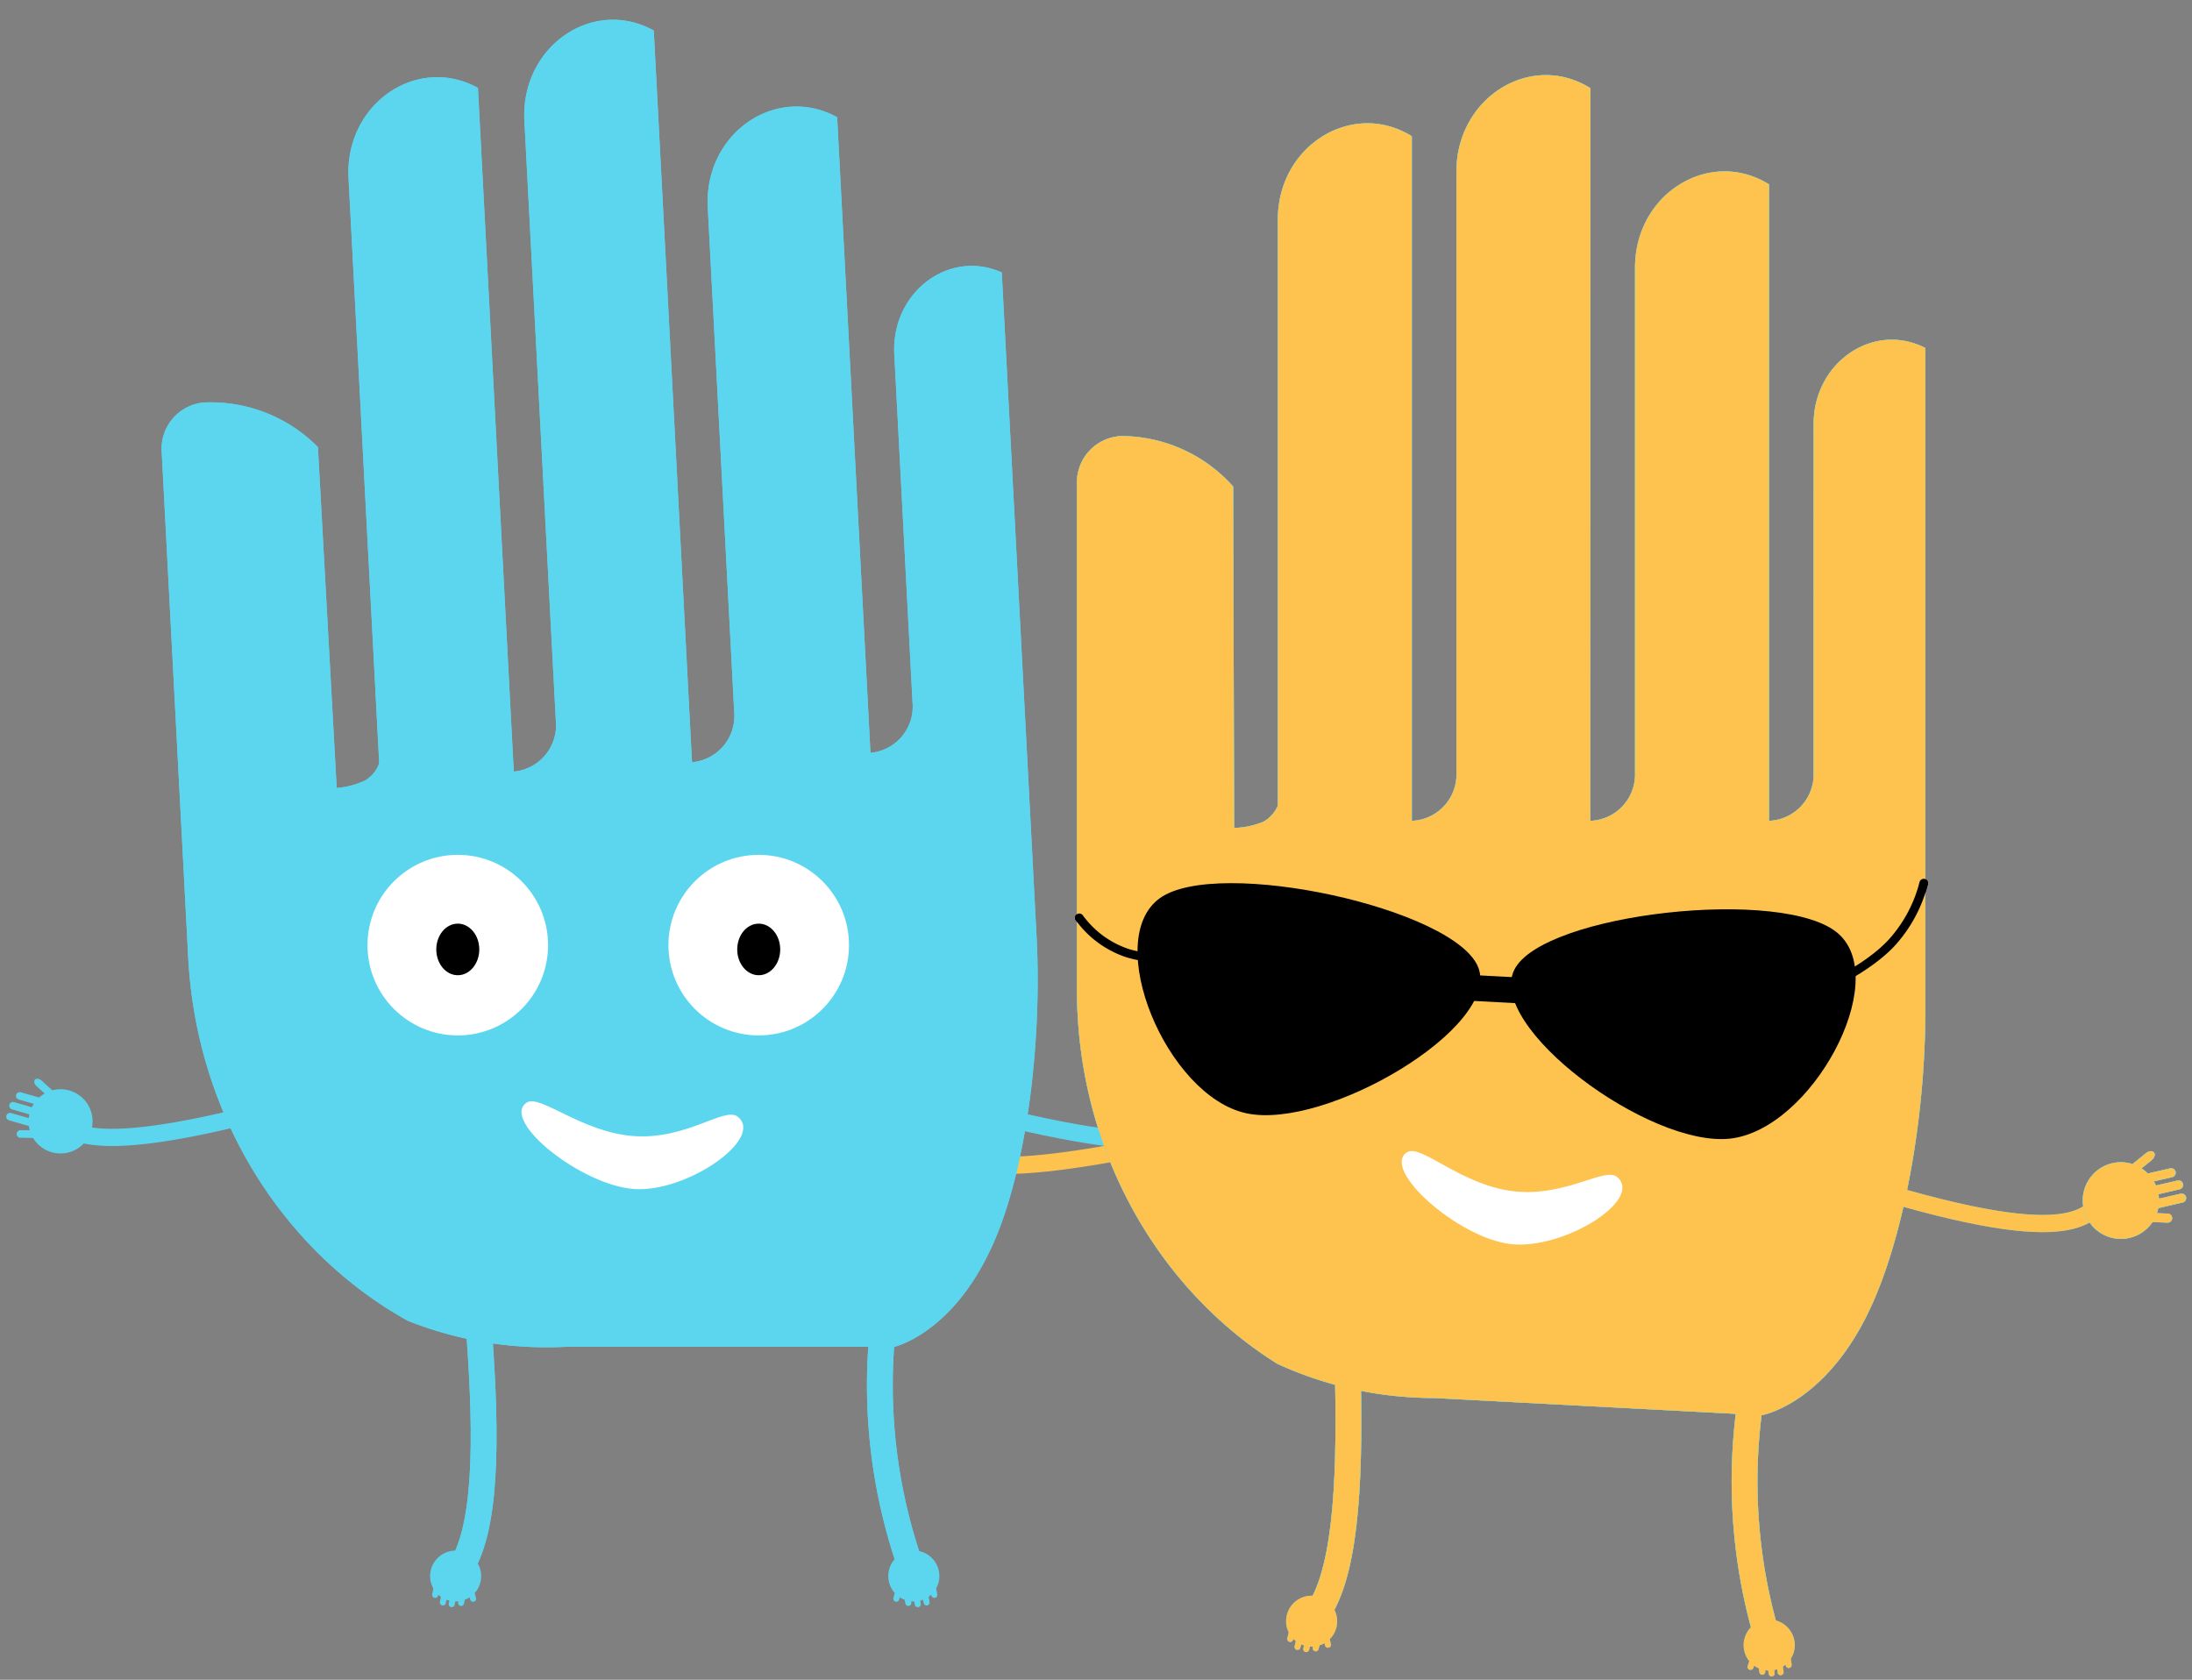 <svg xmlns="http://www.w3.org/2000/svg" width="254.938" height="195.357" viewBox="0 0 254.938 195.357">
  <rect x="0" y="0" width="254.938" height="195.357" fill="#808080" stroke="none"/>
  <g id="Groupe_962" data-name="Groupe 962" transform="translate(-344.258 -1333.581)">
    <g id="Groupe_958" data-name="Groupe 958" transform="translate(453.48 1336.307) rotate(3)">
      <path id="Tracé_1132" data-name="Tracé 1132" d="M98.663,108.285V49.547c0-18.611-9.373-34.865-23.316-43.575A43.709,43.709,0,0,0,57.121,2l-38.1-2S11.016,1.342,5.781,13.813C2.051,22.693,0,35.825,0,46.749v77.374c6.026,3.086,12.982-1.677,12.982-8.846V74.72a5.405,5.405,0,0,1,5.193-5.594V143.15c6.865,4.271,15.578-1.039,15.578-9.692V74.72a5.4,5.4,0,0,1,5.193-5.594c.033,0,0-1.74,0,85.212,6.929,4.31,15.578-1.1,15.578-9.692V74.72a5.4,5.4,0,0,1,5.193-5.594v79.618c6.865,4.271,15.579-1.039,15.579-9.692V70.9A3.838,3.838,0,0,1,77.025,69a9.555,9.555,0,0,1,3.358-.7l.106,39.7a17.51,17.51,0,0,0,12.982,5.877A5.4,5.4,0,0,0,98.663,108.285Z" transform="translate(123.007 155.639) rotate(177)" fill="#5cd6ef"/>
      <path id="Tracé_1133" data-name="Tracé 1133" d="M.4,0A63.766,63.766,0,0,0,4.036,29.731" transform="translate(102.36 153.757)" fill="none" stroke="#5cd6ef" stroke-miterlimit="10" stroke-width="3"/>
      <path id="Tracé_1134" data-name="Tracé 1134" d="M2.5,0c.9,12.377.9,23.124-2.5,27.719" transform="translate(53.248 155.133)" fill="none" stroke="#5cd6ef" stroke-miterlimit="10" stroke-width="3"/>
      <circle id="Ellipse_345" data-name="Ellipse 345" cx="10.553" cy="10.553" r="10.553" transform="translate(77.66 99.871)" fill="#fff"/>
      <circle id="Ellipse_346" data-name="Ellipse 346" cx="10.553" cy="10.553" r="10.553" transform="translate(42.043 99.871)" fill="#fff"/>
      <circle id="Ellipse_347" data-name="Ellipse 347" cx="2.968" cy="2.968" r="2.968" transform="translate(49.958 107.786)"/>
      <ellipse id="Ellipse_348" data-name="Ellipse 348" cx="2.638" cy="2.968" rx="2.638" ry="2.968" transform="translate(86.234 107.786)"/>
      <path id="Tracé_1135" data-name="Tracé 1135" d="M.577.167C2.131-.92,6.988,3.64,13.132,4.047S23.637.581,25.154,1.793c3.139,2.509-5.877,8.816-12.022,8.41S-2.428,2.269.577.167Z" transform="translate(60.652 128.083)" fill="#fff"/>
      <path id="Tracé_1136" data-name="Tracé 1136" d="M98.663,108.285V49.547c0-18.611-9.373-34.865-23.316-43.575A43.709,43.709,0,0,0,57.121,2l-38.1-2S11.016,1.342,5.781,13.813C2.051,22.693,0,35.825,0,46.749v77.374c6.026,3.086,12.982-1.677,12.982-8.846V74.72a5.405,5.405,0,0,1,5.193-5.594V143.15c6.865,4.271,15.578-1.039,15.578-9.692V74.72a5.4,5.4,0,0,1,5.193-5.594c.033,0,0-1.74,0,85.212,6.929,4.31,15.578-1.1,15.578-9.692V74.72a5.4,5.4,0,0,1,5.193-5.594v79.618c6.865,4.271,15.579-1.039,15.579-9.692V70.9A3.838,3.838,0,0,1,77.025,69a9.555,9.555,0,0,1,3.358-.7l.106,39.7a17.51,17.51,0,0,0,12.982,5.877A5.4,5.4,0,0,0,98.663,108.285Z" transform="translate(123.007 155.639) rotate(177)" fill="#5cd6ef"/>
      <path id="Tracé_1137" data-name="Tracé 1137" d="M.4,0A63.766,63.766,0,0,0,4.036,29.731" transform="translate(102.36 153.757)" fill="none" stroke="#5cd6ef" stroke-miterlimit="10" stroke-width="3"/>
      <path id="Tracé_1138" data-name="Tracé 1138" d="M2.5,0c.9,12.377.9,23.124-2.5,27.719" transform="translate(53.248 155.133)" fill="none" stroke="#5cd6ef" stroke-miterlimit="10" stroke-width="3"/>
      <circle id="Ellipse_349" data-name="Ellipse 349" cx="10.553" cy="10.553" r="10.553" transform="translate(77.66 99.871)" fill="#fff"/>
      <circle id="Ellipse_350" data-name="Ellipse 350" cx="10.553" cy="10.553" r="10.553" transform="translate(42.043 99.871)" fill="#fff"/>
      <circle id="Ellipse_351" data-name="Ellipse 351" cx="2.968" cy="2.968" r="2.968" transform="translate(49.958 107.786)"/>
      <ellipse id="Ellipse_352" data-name="Ellipse 352" cx="2.638" cy="2.968" rx="2.638" ry="2.968" transform="translate(86.234 107.786)"/>
      <path id="Tracé_1139" data-name="Tracé 1139" d="M.577.167C2.131-.92,6.988,3.64,13.132,4.047S23.637.581,25.154,1.793c3.139,2.509-5.877,8.816-12.022,8.41S-2.428,2.269.577.167Z" transform="translate(60.652 128.083)" fill="#fff"/>
      <path id="Tracé_1140" data-name="Tracé 1140" d="M25.843,0C23.325,1.3,24.108,6.572,0,.835" transform="translate(117.181 129.24)" fill="none" stroke="#5cd6ef" stroke-miterlimit="10" stroke-width="2"/>
      <path id="Union_61" data-name="Union 61" d="M4.2,11.367V8.859A4.491,4.491,0,0,1,3.673,8.8v2.569a.525.525,0,1,1-1.049,0V8.475a4.457,4.457,0,0,1-.54-.289L1.751,9.425A.525.525,0,0,1,.738,9.153l.456-1.7A4.428,4.428,0,0,1,4.459,0,4.446,4.446,0,0,1,8.916,4.433,4.394,4.394,0,0,1,8.287,6.7l.879,1.8c.193.4.139.817-.122.943s-.628-.092-.822-.487L7.565,7.613a4.473,4.473,0,0,1-.745.581v2.649a.525.525,0,1,1-1.049,0V8.672a4.447,4.447,0,0,1-.524.126v2.569a.525.525,0,1,1-1.049,0Z" transform="translate(141.389 135.027) rotate(-106)" fill="#5cd6ef"/>
      <path id="Union_62" data-name="Union 62" d="M4.2,11.367V8.859A4.491,4.491,0,0,1,3.673,8.8v2.569a.525.525,0,1,1-1.049,0V8.475a4.457,4.457,0,0,1-.54-.289L1.751,9.425A.525.525,0,0,1,.738,9.153l.456-1.7A4.428,4.428,0,0,1,4.459,0,4.446,4.446,0,0,1,8.916,4.433,4.394,4.394,0,0,1,8.287,6.7l.879,1.8c.193.4.139.817-.122.943s-.628-.092-.822-.487L7.565,7.613a4.473,4.473,0,0,1-.745.581v2.649a.525.525,0,1,1-1.049,0V8.672a4.447,4.447,0,0,1-.524.126v2.569a.525.525,0,1,1-1.049,0Z" transform="translate(141.389 135.027) rotate(-106)" fill="#5cd6ef"/>
      <path id="Tracé_1143" data-name="Tracé 1143" d="M0,0C2.109,1.091,1.454,5.507,21.653.7" transform="translate(5.644 129.384)" fill="none" stroke="#fec34f" stroke-miterlimit="10" stroke-width="2"/>
      <path id="Union_63" data-name="Union 63" d="M0,6.249a3.69,3.69,0,0,1,1-2.53L.618,2.294a.44.44,0,0,1,.85-.228L1.746,3.1A3.733,3.733,0,0,1,2.2,2.862V.439a.44.44,0,0,1,.879,0V2.592a3.763,3.763,0,0,1,.439-.051V.439a.439.439,0,1,1,.878,0V2.592a3.726,3.726,0,0,1,.439.106V.877a.439.439,0,1,1,.878,0V3.1a3.747,3.747,0,0,1,.626.488l.551-1.126c.162-.33.471-.513.688-.408s.264.459.1.79l-.736,1.5a3.682,3.682,0,0,1,.527,1.9,3.735,3.735,0,0,1-7.47,0Z" transform="translate(0 132.28) rotate(-74)" fill="#5cd6ef"/>
      <path id="Union_64" data-name="Union 64" d="M2.795,6.247V5.9a2.988,2.988,0,0,1-.349-.041v.39a.349.349,0,1,1-.7,0V5.642A2.966,2.966,0,0,1,1.4,5.456v.1a.349.349,0,1,1-.7,0v-.7a2.929,2.929,0,0,1-.7-1.9,2.968,2.968,0,0,1,5.936,0,2.924,2.924,0,0,1-.418,1.511L5.783,5a.346.346,0,0,1-.161.464.35.35,0,0,1-.467-.159l-.117-.239a2.978,2.978,0,0,1-.5.388V5.9a.349.349,0,0,1-.7,0V5.772a2.963,2.963,0,0,1-.348.084v.391a.349.349,0,1,1-.7,0Z" transform="translate(50.641 179.835) rotate(11)" fill="#5cd6ef"/>
      <path id="Union_65" data-name="Union 65" d="M0,3.645a2.93,2.93,0,0,1,.7-1.9v-.7a.349.349,0,0,1,.7,0v.1A2.964,2.964,0,0,1,1.747.954V.349a.349.349,0,0,1,.7,0V.74A2.992,2.992,0,0,1,2.794.7V.349a.349.349,0,0,1,.7,0V.74a2.964,2.964,0,0,1,.349.084V.7a.349.349,0,1,1,.7,0v.445a2.977,2.977,0,0,1,.5.388l.117-.239a.35.35,0,0,1,.467-.16.346.346,0,0,1,.16.464l-.264.539a2.925,2.925,0,0,1,.418,1.511A2.968,2.968,0,0,1,0,3.645Z" transform="translate(109.894 186.309) rotate(169)" fill="#5cd6ef"/>
      <path id="Tracé_1147" data-name="Tracé 1147" d="M.144,4.338C2.126-2.748,25.629-.541,31.939,6.544s1.738,26.134-6.555,26.134S-1.838,11.423.144,4.338Z" transform="translate(71.233 109.687) rotate(141)"/>
      <path id="Tracé_1148" data-name="Tracé 1148" d="M.144,28.341c1.981,7.085,25.485,4.879,31.795-2.207S33.677,0,25.385,0-1.837,21.256.144,28.341Z" transform="translate(90.289 84.292) rotate(39)"/>
      <line id="Ligne_65" data-name="Ligne 65" x2="16.489" transform="translate(66.117 108.775)" fill="none" stroke="#000" stroke-width="3"/>
      <path id="Tracé_1150" data-name="Tracé 1150" d="M11.259,0A16.269,16.269,0,0,1,7.843,7.192C5.04,10.49,0,12.945,0,12.945" transform="translate(108.33 93.851)" fill="none" stroke="#000" stroke-linecap="round" stroke-width="1"/>
      <path id="Tracé_1149" data-name="Tracé 1149" d="M0,0A11.344,11.344,0,0,0,5.781,3.8c3.677.949,8.928,0,8.928,0" transform="translate(21.727 103.018)" fill="none" stroke="#000" stroke-linecap="round" stroke-width="1"/>
    </g>
    <g id="Groupe_957" data-name="Groupe 957" transform="translate(344.258 1333.581)">
      <path id="Tracé_1075" data-name="Tracé 1075" d="M98.663,108.285V49.547c0-18.611-9.373-34.865-23.316-43.575A43.709,43.709,0,0,0,57.121,2l-38.1-2S11.016,1.342,5.781,13.813C2.051,22.693,0,35.825,0,46.749v77.374c6.026,3.086,12.982-1.677,12.982-8.846V74.72a5.405,5.405,0,0,1,5.193-5.594V143.15c6.865,4.271,15.578-1.039,15.578-9.692V74.72a5.4,5.4,0,0,1,5.193-5.594c.033,0,0-1.74,0,85.212,6.929,4.31,15.578-1.1,15.578-9.692V74.72a5.4,5.4,0,0,1,5.193-5.594v79.618c6.865,4.271,15.579-1.039,15.579-9.692V70.9A3.838,3.838,0,0,1,77.025,69a9.555,9.555,0,0,1,3.358-.7l.106,39.7a17.51,17.51,0,0,0,12.982,5.877A5.4,5.4,0,0,0,98.663,108.285Z" transform="translate(123.007 155.639) rotate(177)" fill="#5cd6ef"/>
      <path id="Tracé_1076" data-name="Tracé 1076" d="M108.956,129.12a63.766,63.766,0,0,0,3.641,29.731" transform="translate(-6.201 24.637)" fill="none" stroke="#5cd6ef" stroke-miterlimit="10" stroke-width="3"/>
      <path id="Tracé_1077" data-name="Tracé 1077" d="M77.606,131.46c.9,12.377.9,23.124-2.5,27.719" transform="translate(-21.862 23.674)" fill="none" stroke="#5cd6ef" stroke-miterlimit="10" stroke-width="3"/>
      <circle id="Ellipse_302" data-name="Ellipse 302" cx="10.5" cy="10.5" r="10.5" transform="translate(77.742 99.419)" fill="#fff"/>
      <circle id="Ellipse_303" data-name="Ellipse 303" cx="10.5" cy="10.5" r="10.5" transform="translate(42.742 99.419)" fill="#fff"/>
      <ellipse id="Ellipse_304" data-name="Ellipse 304" cx="2.5" cy="3" rx="2.5" ry="3" transform="translate(50.742 107.419)"/>
      <ellipse id="Ellipse_305" data-name="Ellipse 305" cx="2.5" cy="3" rx="2.5" ry="3" transform="translate(85.742 107.419)"/>
      <path id="Tracé_1082" data-name="Tracé 1082" d="M3097.7,691.808c1.554-1.087,6.411,3.473,12.555,3.88s10.505-3.466,12.022-2.254c3.139,2.509-5.877,8.816-12.022,8.41S3094.7,693.911,3097.7,691.808Z" transform="translate(-3036.473 -563.558)" fill="#fff"/>
      <path id="Tracé_1075-2" data-name="Tracé 1075" d="M98.663,108.285V49.547c0-18.611-9.373-34.865-23.316-43.575A43.709,43.709,0,0,0,57.121,2l-38.1-2S11.016,1.342,5.781,13.813C2.051,22.693,0,35.825,0,46.749v77.374c6.026,3.086,12.982-1.677,12.982-8.846V74.72a5.405,5.405,0,0,1,5.193-5.594V143.15c6.865,4.271,15.578-1.039,15.578-9.692V74.72a5.4,5.4,0,0,1,5.193-5.594c.033,0,0-1.74,0,85.212,6.929,4.31,15.578-1.1,15.578-9.692V74.72a5.4,5.4,0,0,1,5.193-5.594v79.618c6.865,4.271,15.579-1.039,15.579-9.692V70.9A3.838,3.838,0,0,1,77.025,69a9.555,9.555,0,0,1,3.358-.7l.106,39.7a17.51,17.51,0,0,0,12.982,5.877A5.4,5.4,0,0,0,98.663,108.285Z" transform="translate(123.007 155.639) rotate(177)" fill="#5cd6ef"/>
      <path id="Tracé_1076-2" data-name="Tracé 1076" d="M108.956,129.12a63.766,63.766,0,0,0,3.641,29.731" transform="translate(-6.201 24.637)" fill="none" stroke="#5cd6ef" stroke-miterlimit="10" stroke-width="3"/>
      <path id="Tracé_1077-2" data-name="Tracé 1077" d="M77.606,131.46c.9,12.377.9,23.124-2.5,27.719" transform="translate(-21.862 23.674)" fill="none" stroke="#5cd6ef" stroke-miterlimit="10" stroke-width="3"/>
      <circle id="Ellipse_306" data-name="Ellipse 306" cx="10.5" cy="10.5" r="10.5" transform="translate(77.742 99.419)" fill="#fff"/>
      <circle id="Ellipse_307" data-name="Ellipse 307" cx="10.5" cy="10.5" r="10.5" transform="translate(42.742 99.419)" fill="#fff"/>
      <ellipse id="Ellipse_308" data-name="Ellipse 308" cx="2.5" cy="3" rx="2.5" ry="3" transform="translate(50.742 107.419)"/>
      <ellipse id="Ellipse_309" data-name="Ellipse 309" cx="2.5" cy="3" rx="2.5" ry="3" transform="translate(85.742 107.419)"/>
      <path id="Tracé_1083" data-name="Tracé 1083" d="M3097.7,691.808c1.554-1.087,6.411,3.473,12.555,3.88s10.505-3.466,12.022-2.254c3.139,2.509-5.877,8.816-12.022,8.41S3094.7,693.911,3097.7,691.808Z" transform="translate(-3036.473 -563.558)" fill="#fff"/>
      <path id="Tracé_1095" data-name="Tracé 1095" d="M142.843,101.25c-2.518,1.3-1.735,6.572-25.843.835" transform="translate(0.181 27.991)" fill="none" stroke="#5cd6ef" stroke-miterlimit="10" stroke-width="2"/>
      <path id="Union_44" data-name="Union 44" d="M4.2,11.367V8.859A4.491,4.491,0,0,1,3.673,8.8v2.569a.525.525,0,1,1-1.049,0V8.475a4.457,4.457,0,0,1-.54-.289L1.751,9.425A.525.525,0,0,1,.738,9.153l.456-1.7A4.428,4.428,0,0,1,4.459,0,4.446,4.446,0,0,1,8.916,4.433,4.394,4.394,0,0,1,8.287,6.7l.879,1.8c.193.4.139.817-.122.943s-.628-.092-.822-.487L7.565,7.613a4.473,4.473,0,0,1-.745.581v2.649a.525.525,0,1,1-1.049,0V8.672a4.447,4.447,0,0,1-.524.126v2.569a.525.525,0,1,1-1.049,0Z" transform="translate(141.389 135.028) rotate(-106)" fill="#5cd6ef"/>
      <path id="Union_45" data-name="Union 45" d="M4.2,11.367V8.859A4.491,4.491,0,0,1,3.673,8.8v2.569a.525.525,0,1,1-1.049,0V8.475a4.457,4.457,0,0,1-.54-.289L1.751,9.425A.525.525,0,0,1,.738,9.153l.456-1.7A4.428,4.428,0,0,1,4.459,0,4.446,4.446,0,0,1,8.916,4.433,4.394,4.394,0,0,1,8.287,6.7l.879,1.8c.193.4.139.817-.122.943s-.628-.092-.822-.487L7.565,7.613a4.473,4.473,0,0,1-.745.581v2.649a.525.525,0,1,1-1.049,0V8.672a4.447,4.447,0,0,1-.524.126v2.569a.525.525,0,1,1-1.049,0Z" transform="translate(141.389 135.028) rotate(-106)" fill="#5cd6ef"/>
      <path id="Tracé_1101" data-name="Tracé 1101" d="M3.32,92.25c2.109,1.091,1.454,5.507,21.653.7" transform="translate(2.323 37.136)" fill="none" stroke="#5cd6ef" stroke-miterlimit="10" stroke-width="2"/>
      <path id="Union_47" data-name="Union 47" d="M0,6.249a3.69,3.69,0,0,1,1-2.53L.618,2.294a.44.44,0,0,1,.85-.228L1.746,3.1A3.733,3.733,0,0,1,2.2,2.862V.439a.44.44,0,0,1,.879,0V2.592a3.763,3.763,0,0,1,.439-.051V.439a.439.439,0,1,1,.878,0V2.592a3.726,3.726,0,0,1,.439.106V.877a.439.439,0,1,1,.878,0V3.1a3.747,3.747,0,0,1,.626.488l.551-1.126c.162-.33.471-.513.688-.408s.264.459.1.79l-.736,1.5a3.682,3.682,0,0,1,.527,1.9,3.735,3.735,0,0,1-7.47,0Z" transform="translate(0 132.281) rotate(-74)" fill="#5cd6ef"/>
      <path id="Union_52" data-name="Union 52" d="M2.795,6.247V5.9a2.988,2.988,0,0,1-.349-.041v.39a.349.349,0,1,1-.7,0V5.642A2.966,2.966,0,0,1,1.4,5.456v.1a.349.349,0,1,1-.7,0v-.7a2.929,2.929,0,0,1-.7-1.9,2.968,2.968,0,0,1,5.936,0,2.924,2.924,0,0,1-.418,1.511L5.783,5a.346.346,0,0,1-.161.464.35.35,0,0,1-.467-.159l-.117-.239a2.978,2.978,0,0,1-.5.388V5.9a.349.349,0,0,1-.7,0V5.772a2.963,2.963,0,0,1-.348.084v.391a.349.349,0,1,1-.7,0Z" transform="translate(50.642 179.835) rotate(11)" fill="#5cd6ef"/>
      <path id="Union_53" data-name="Union 53" d="M0,3.645a2.93,2.93,0,0,1,.7-1.9v-.7a.349.349,0,0,1,.7,0v.1A2.964,2.964,0,0,1,1.747.954V.349a.349.349,0,0,1,.7,0V.74A2.992,2.992,0,0,1,2.794.7V.349a.349.349,0,0,1,.7,0V.74a2.964,2.964,0,0,1,.349.084V.7a.349.349,0,1,1,.7,0v.445a2.977,2.977,0,0,1,.5.388l.117-.239a.35.35,0,0,1,.467-.16.346.346,0,0,1,.16.464l-.264.539a2.925,2.925,0,0,1,.418,1.511A2.968,2.968,0,0,1,0,3.645Z" transform="translate(109.894 186.31) rotate(169)" fill="#5cd6ef"/>
    </g>
    <g id="Groupe_959" data-name="Groupe 959" transform="translate(469.779 1337.161) rotate(3)">
      <path id="Tracé_1132-2" data-name="Tracé 1132" d="M98.663,108.285V49.547c0-18.611-9.373-34.865-23.316-43.575A43.709,43.709,0,0,0,57.121,2l-38.1-2S11.016,1.342,5.781,13.813C2.051,22.693,0,35.825,0,46.749v77.374c6.026,3.086,12.982-1.677,12.982-8.846V74.72a5.405,5.405,0,0,1,5.193-5.594V143.15c6.865,4.271,15.578-1.039,15.578-9.692V74.72a5.4,5.4,0,0,1,5.193-5.594c.033,0,0-1.74,0,85.212,6.929,4.31,15.578-1.1,15.578-9.692V74.72a5.4,5.4,0,0,1,5.193-5.594v79.618c6.865,4.271,15.579-1.039,15.579-9.692V70.9A3.838,3.838,0,0,1,77.025,69a9.555,9.555,0,0,1,3.358-.7l.106,39.7a17.51,17.51,0,0,0,12.982,5.877A5.4,5.4,0,0,0,98.663,108.285Z" transform="translate(106.685 155.639) rotate(177)" fill="#5cd6ef"/>
      <path id="Tracé_1133-2" data-name="Tracé 1133" d="M.4,0A63.766,63.766,0,0,0,4.036,29.731" transform="translate(86.039 153.757)" fill="none" stroke="#5cd6ef" stroke-miterlimit="10" stroke-width="3"/>
      <path id="Tracé_1134-2" data-name="Tracé 1134" d="M2.5,0c.9,12.377.9,23.124-2.5,27.719" transform="translate(36.926 155.133)" fill="none" stroke="#5cd6ef" stroke-miterlimit="10" stroke-width="3"/>
      <circle id="Ellipse_345-2" data-name="Ellipse 345" cx="10.553" cy="10.553" r="10.553" transform="translate(61.338 99.871)" fill="#fff"/>
      <circle id="Ellipse_346-2" data-name="Ellipse 346" cx="10.553" cy="10.553" r="10.553" transform="translate(25.721 99.871)" fill="#fff"/>
      <circle id="Ellipse_347-2" data-name="Ellipse 347" cx="2.968" cy="2.968" r="2.968" transform="translate(33.636 107.786)"/>
      <ellipse id="Ellipse_348-2" data-name="Ellipse 348" cx="2.638" cy="2.968" rx="2.638" ry="2.968" transform="translate(69.912 107.786)"/>
      <path id="Tracé_1135-2" data-name="Tracé 1135" d="M.577.167C2.131-.92,6.988,3.64,13.132,4.047S23.637.581,25.154,1.793c3.139,2.509-5.877,8.816-12.022,8.41S-2.428,2.269.577.167Z" transform="translate(44.33 128.083)" fill="#fff"/>
      <path id="Tracé_1136-2" data-name="Tracé 1136" d="M98.663,108.285V49.547c0-18.611-9.373-34.865-23.316-43.575A43.709,43.709,0,0,0,57.121,2l-38.1-2S11.016,1.342,5.781,13.813C2.051,22.693,0,35.825,0,46.749v77.374c6.026,3.086,12.982-1.677,12.982-8.846V74.72a5.405,5.405,0,0,1,5.193-5.594V143.15c6.865,4.271,15.578-1.039,15.578-9.692V74.72a5.4,5.4,0,0,1,5.193-5.594c.033,0,0-1.74,0,85.212,6.929,4.31,15.578-1.1,15.578-9.692V74.72a5.4,5.4,0,0,1,5.193-5.594v79.618c6.865,4.271,15.579-1.039,15.579-9.692V70.9A3.838,3.838,0,0,1,77.025,69a9.555,9.555,0,0,1,3.358-.7l.106,39.7a17.51,17.51,0,0,0,12.982,5.877A5.4,5.4,0,0,0,98.663,108.285Z" transform="translate(106.685 155.639) rotate(177)" fill="#fec34f"/>
      <path id="Tracé_1137-2" data-name="Tracé 1137" d="M.4,0A63.766,63.766,0,0,0,4.036,29.731" transform="translate(86.039 153.757)" fill="none" stroke="#fec34f" stroke-miterlimit="10" stroke-width="3"/>
      <path id="Tracé_1138-2" data-name="Tracé 1138" d="M2.5,0c.9,12.377.9,23.124-2.5,27.719" transform="translate(36.926 155.133)" fill="none" stroke="#fec34f" stroke-miterlimit="10" stroke-width="3"/>
      <circle id="Ellipse_349-2" data-name="Ellipse 349" cx="10.553" cy="10.553" r="10.553" transform="translate(61.338 99.871)" fill="#fff"/>
      <circle id="Ellipse_350-2" data-name="Ellipse 350" cx="10.553" cy="10.553" r="10.553" transform="translate(25.721 99.871)" fill="#fff"/>
      <circle id="Ellipse_351-2" data-name="Ellipse 351" cx="2.968" cy="2.968" r="2.968" transform="translate(33.636 107.786)"/>
      <ellipse id="Ellipse_352-2" data-name="Ellipse 352" cx="2.638" cy="2.968" rx="2.638" ry="2.968" transform="translate(69.912 107.786)"/>
      <path id="Tracé_1139-2" data-name="Tracé 1139" d="M.577.167C2.131-.92,6.988,3.64,13.132,4.047S23.637.581,25.154,1.793c3.139,2.509-5.877,8.816-12.022,8.41S-2.428,2.269.577.167Z" transform="translate(44.33 128.083)" fill="#fff"/>
      <path id="Tracé_1140-2" data-name="Tracé 1140" d="M25.843,0C23.325,1.3,24.108,6.572,0,.835" transform="translate(100.86 129.24)" fill="none" stroke="#fec34f" stroke-miterlimit="10" stroke-width="2"/>
      <path id="Union_61-2" data-name="Union 61" d="M4.2,11.367V8.859A4.491,4.491,0,0,1,3.673,8.8v2.569a.525.525,0,1,1-1.049,0V8.475a4.457,4.457,0,0,1-.54-.289L1.751,9.425A.525.525,0,0,1,.738,9.153l.456-1.7A4.428,4.428,0,0,1,4.459,0,4.446,4.446,0,0,1,8.916,4.433,4.394,4.394,0,0,1,8.287,6.7l.879,1.8c.193.4.139.817-.122.943s-.628-.092-.822-.487L7.565,7.613a4.473,4.473,0,0,1-.745.581v2.649a.525.525,0,1,1-1.049,0V8.672a4.447,4.447,0,0,1-.524.126v2.569a.525.525,0,1,1-1.049,0Z" transform="translate(125.068 135.027) rotate(-106)" fill="#5cd6ef"/>
      <g id="Union_62-2" data-name="Union 62" transform="translate(125.068 135.027) rotate(-106)" fill="#fec34f">
        <path d="M 4.721 11.392 C 4.708 11.392 4.697 11.381 4.697 11.367 L 4.697 8.859 L 4.697 8.387 L 4.225 8.36 C 4.069 8.351 3.912 8.333 3.76 8.306 L 3.173 8.202 L 3.173 8.798 L 3.173 11.367 C 3.173 11.381 3.162 11.392 3.148 11.392 C 3.135 11.392 3.124 11.381 3.124 11.367 L 3.124 8.475 L 3.124 8.152 L 2.829 8.019 C 2.664 7.945 2.503 7.859 2.349 7.763 L 1.776 7.403 L 1.601 8.057 L 1.268 9.295 C 1.264 9.313 1.246 9.314 1.245 9.314 C 1.243 9.314 1.241 9.313 1.239 9.313 C 1.226 9.309 1.218 9.295 1.221 9.282 L 1.677 7.583 L 1.749 7.314 L 1.559 7.111 C 0.876 6.382 0.5 5.431 0.5 4.433 C 0.5 2.265 2.276 0.5 4.459 0.5 C 6.641 0.5 8.416 2.265 8.416 4.433 C 8.416 5.144 8.224 5.841 7.859 6.447 L 7.719 6.68 L 7.838 6.925 L 8.717 8.72 C 8.748 8.783 8.765 8.841 8.774 8.89 C 8.74 8.852 8.703 8.802 8.671 8.737 L 8.014 7.393 L 7.712 6.776 L 7.217 7.254 C 7.016 7.449 6.793 7.622 6.555 7.77 L 6.319 7.917 L 6.319 8.195 L 6.319 10.844 C 6.319 10.858 6.308 10.869 6.295 10.869 C 6.281 10.869 6.27 10.858 6.27 10.844 L 6.27 8.672 L 6.27 7.996 L 5.624 8.194 C 5.472 8.24 5.315 8.278 5.159 8.306 L 4.746 8.379 L 4.746 8.798 L 4.746 11.367 C 4.746 11.381 4.735 11.392 4.721 11.392 Z" stroke="none"/>
        <path d="M 4.668 7.885 L 5.071 7.813 C 5.208 7.789 5.345 7.756 5.478 7.715 L 5.908 7.584 L 6.291 7.346 C 6.499 7.216 6.694 7.065 6.87 6.894 L 7.197 6.578 L 7.43 6.19 C 7.748 5.661 7.916 5.054 7.916 4.433 C 7.916 2.54 6.365 1 4.459 1 C 2.552 1 1 2.54 1 4.433 C 1 5.303 1.328 6.133 1.924 6.77 L 2.232 7.099 L 2.615 7.339 C 2.749 7.423 2.89 7.498 3.034 7.563 L 3.424 7.739 L 3.847 7.813 C 3.98 7.837 4.117 7.853 4.254 7.861 L 4.668 7.885 M 4.721 11.892 C 4.432 11.892 4.197 11.657 4.197 11.367 L 4.197 8.859 C 4.019 8.849 3.844 8.828 3.673 8.798 L 3.673 11.367 C 3.673 11.657 3.438 11.892 3.148 11.892 C 2.858 11.892 2.624 11.657 2.624 11.367 L 2.624 8.475 C 2.436 8.391 2.256 8.294 2.084 8.186 L 1.751 9.425 C 1.689 9.659 1.477 9.814 1.245 9.814 C 1.201 9.814 1.155 9.808 1.11 9.796 C 0.83 9.721 0.663 9.433 0.738 9.153 L 1.194 7.453 C 0.453 6.661 1.708984314063855e-07 5.6 1.708984314063855e-07 4.433 C 1.708984314063855e-07 1.985 1.996 3.723144459399919e-07 4.459 3.723144459399919e-07 C 6.92 3.723144459399919e-07 8.916 1.985 8.916 4.433 C 8.916 5.264 8.687 6.041 8.287 6.705 L 9.167 8.501 C 9.359 8.896 9.305 9.318 9.044 9.444 C 8.994 9.468 8.94 9.479 8.884 9.479 C 8.649 9.479 8.379 9.276 8.222 8.957 L 7.565 7.613 C 7.338 7.832 7.088 8.027 6.819 8.195 L 6.819 10.844 C 6.819 11.134 6.584 11.369 6.295 11.369 C 6.005 11.369 5.77 11.134 5.77 10.844 L 5.77 8.672 C 5.599 8.724 5.425 8.766 5.246 8.798 L 5.246 11.367 C 5.246 11.657 5.011 11.892 4.721 11.892 Z" stroke="none" fill="#fec34f"/>
      </g>
      <path id="Union_64-2" data-name="Union 64" d="M2.795,6.247V5.9a2.988,2.988,0,0,1-.349-.041v.39a.349.349,0,1,1-.7,0V5.642A2.966,2.966,0,0,1,1.4,5.456v.1a.349.349,0,1,1-.7,0v-.7a2.929,2.929,0,0,1-.7-1.9,2.968,2.968,0,0,1,5.936,0,2.924,2.924,0,0,1-.418,1.511L5.783,5a.346.346,0,0,1-.161.464.35.35,0,0,1-.467-.159l-.117-.239a2.978,2.978,0,0,1-.5.388V5.9a.349.349,0,0,1-.7,0V5.772a2.963,2.963,0,0,1-.348.084v.391a.349.349,0,1,1-.7,0Z" transform="translate(34.32 179.835) rotate(11)" fill="#fec34f"/>
      <path id="Union_65-2" data-name="Union 65" d="M0,3.645a2.93,2.93,0,0,1,.7-1.9v-.7a.349.349,0,0,1,.7,0v.1A2.964,2.964,0,0,1,1.747.954V.349a.349.349,0,0,1,.7,0V.74A2.992,2.992,0,0,1,2.794.7V.349a.349.349,0,0,1,.7,0V.74a2.964,2.964,0,0,1,.349.084V.7a.349.349,0,1,1,.7,0v.445a2.977,2.977,0,0,1,.5.388l.117-.239a.35.35,0,0,1,.467-.16.346.346,0,0,1,.16.464l-.264.539a2.925,2.925,0,0,1,.418,1.511A2.968,2.968,0,0,1,0,3.645Z" transform="translate(93.572 186.309) rotate(169)" fill="#fec34f"/>
      <path id="Tracé_1147-2" data-name="Tracé 1147" d="M.144,4.338C2.126-2.748,25.629-.541,31.939,6.544s1.738,26.134-6.555,26.134S-1.838,11.423.144,4.338Z" transform="translate(54.911 109.687) rotate(141)"/>
      <path id="Tracé_1148-2" data-name="Tracé 1148" d="M.144,28.341c1.981,7.085,25.485,4.879,31.795-2.207S33.677,0,25.385,0-1.837,21.256.144,28.341Z" transform="translate(73.967 84.292) rotate(39)"/>
      <line id="Ligne_65-2" data-name="Ligne 65" x2="16.489" transform="translate(49.795 108.775)" fill="none" stroke="#000" stroke-width="3"/>
      <path id="Tracé_1150-2" data-name="Tracé 1150" d="M11.259,0A16.269,16.269,0,0,1,7.843,7.192C5.04,10.49,0,12.945,0,12.945" transform="translate(92.008 93.851)" fill="none" stroke="#000" stroke-linecap="round" stroke-width="1"/>
      <path id="Tracé_1149-2" data-name="Tracé 1149" d="M0,0A11.344,11.344,0,0,0,5.781,3.8c3.677.949,8.928,0,8.928,0" transform="translate(5.406 103.018)" fill="none" stroke="#000" stroke-linecap="round" stroke-width="1"/>
    </g>
  </g>
</svg>
